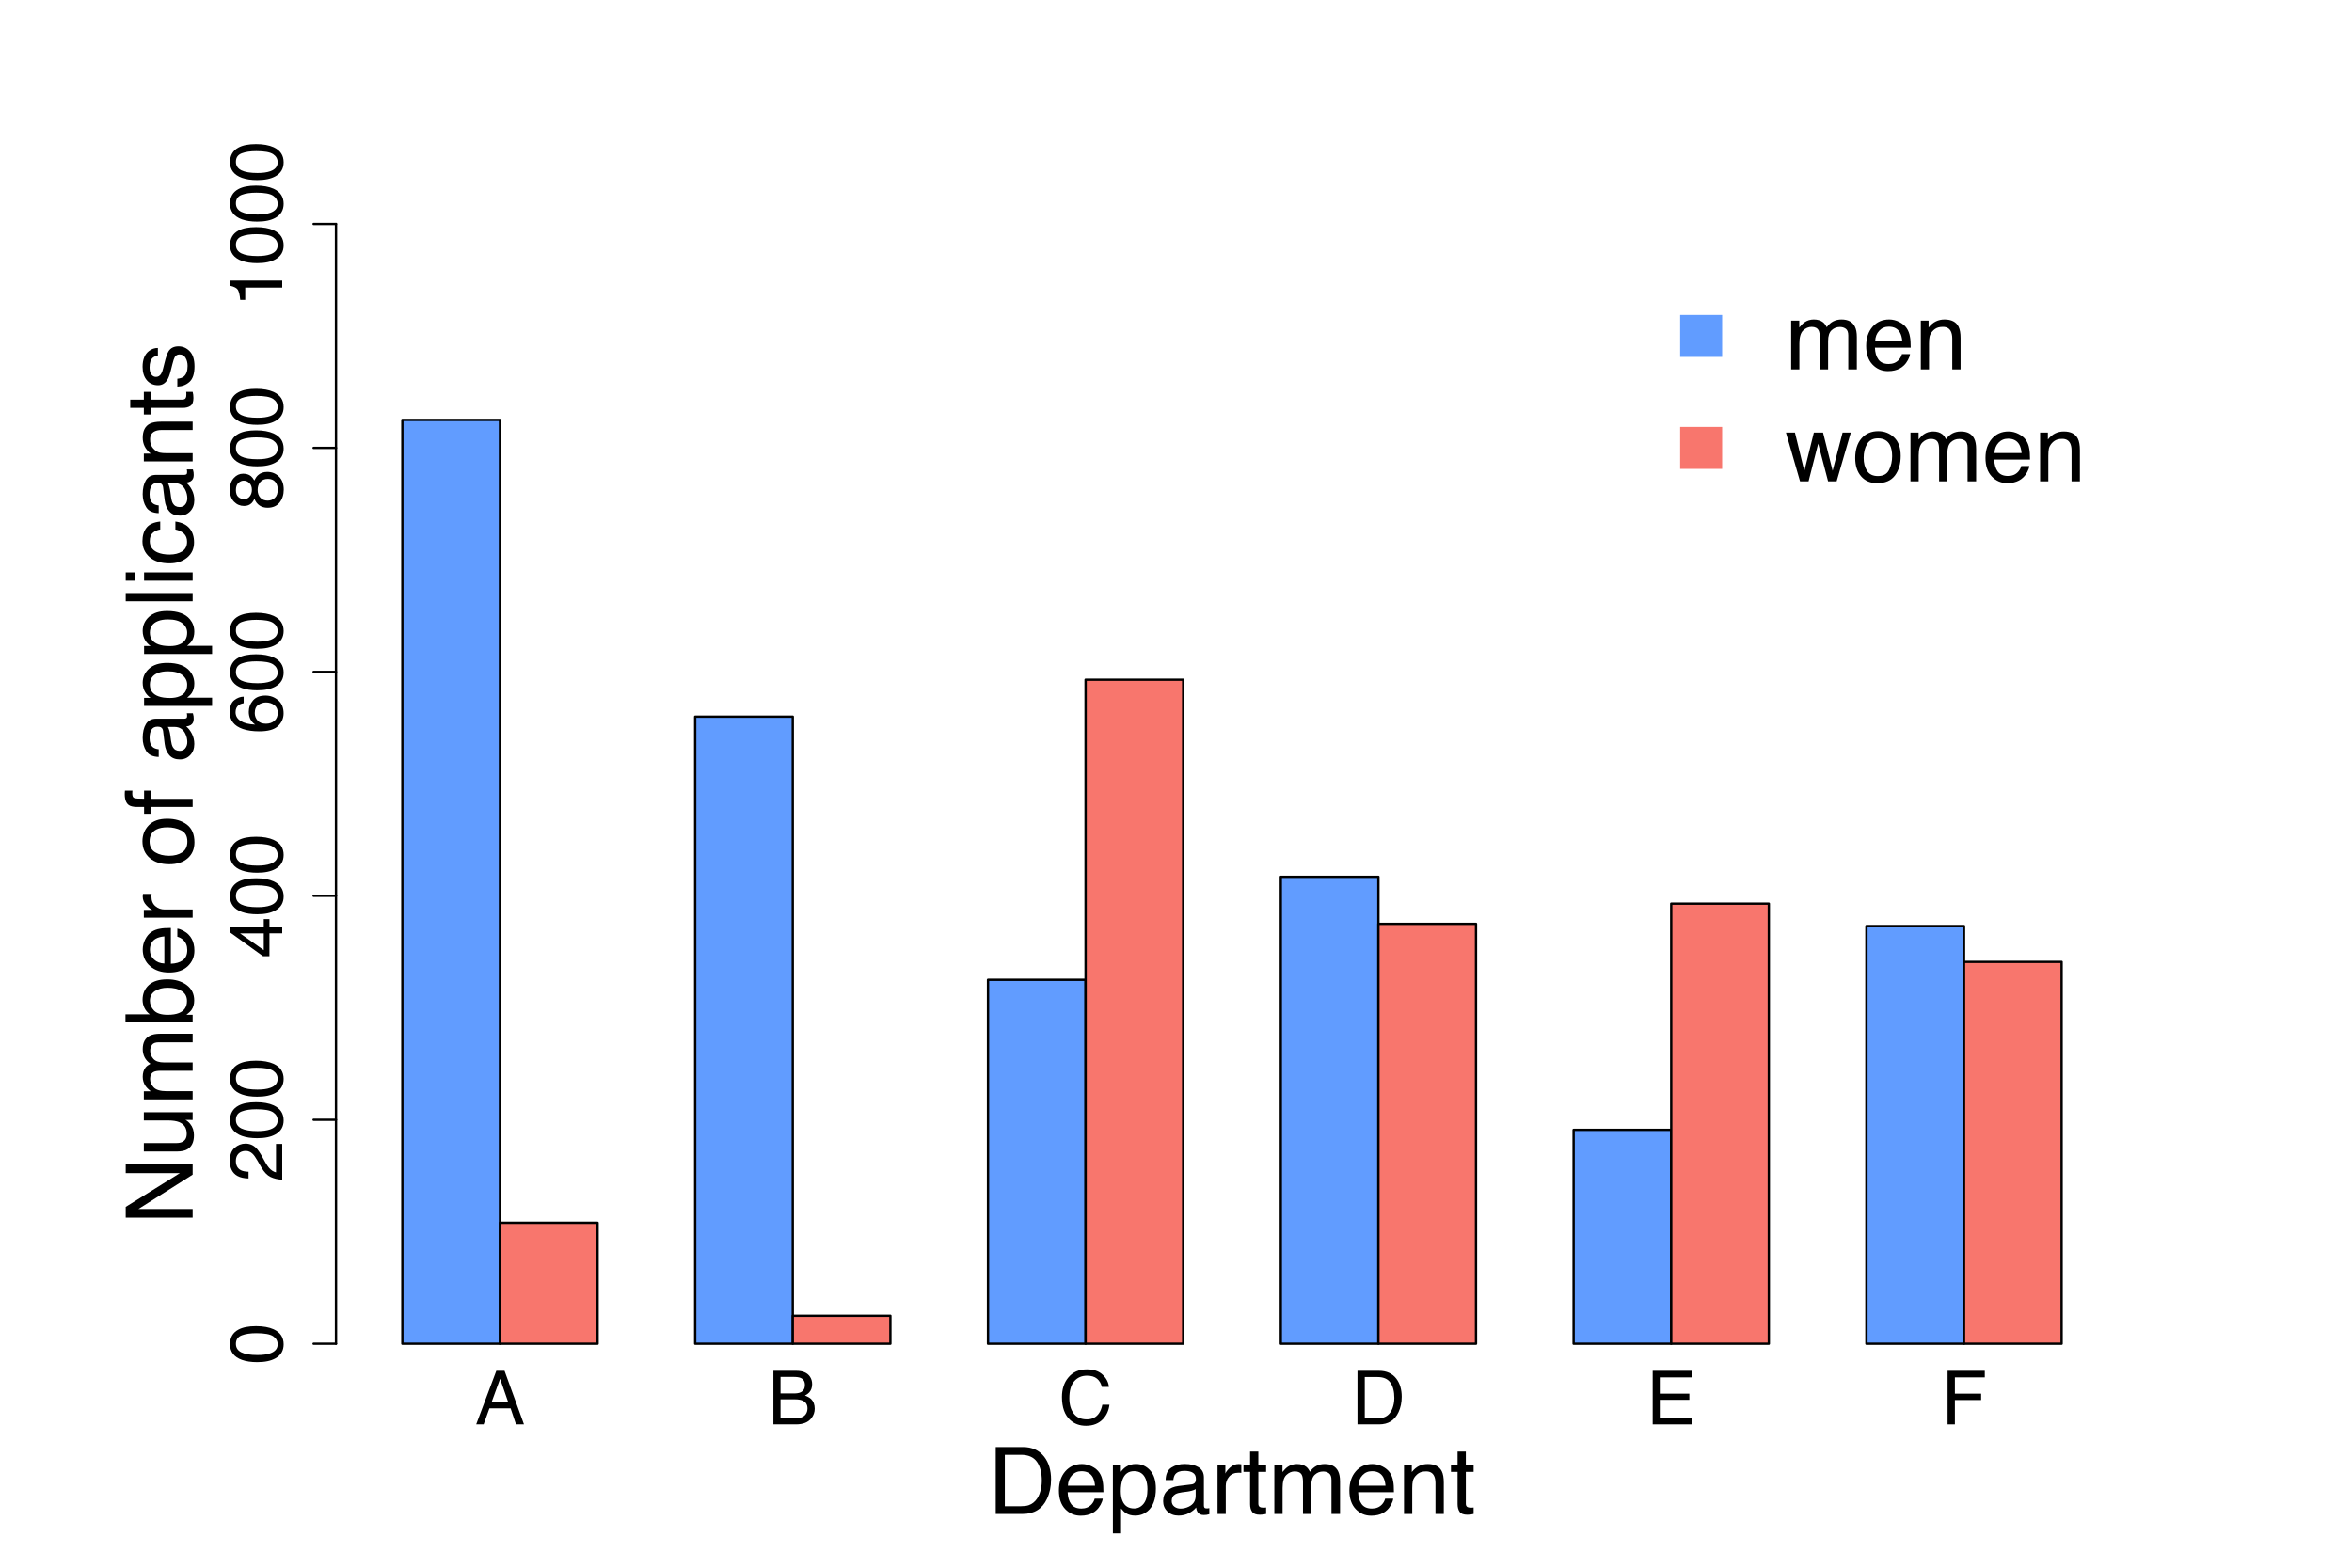 <?xml version="1.0" encoding="UTF-8"?>
<svg xmlns="http://www.w3.org/2000/svg" xmlns:xlink="http://www.w3.org/1999/xlink" width="756pt" height="504pt" viewBox="0 0 756 504" version="1.1">
<defs>
<g>
<symbol overflow="visible" id="glyph0-0">
<path style="stroke:none;" d="M 0.781 0 L 0.781 -17.219 L 14.438 -17.219 L 14.438 0 Z M 12.281 -2.156 L 12.281 -15.062 L 2.938 -15.062 L 2.938 -2.156 Z M 12.281 -2.156 "/>
</symbol>
<symbol overflow="visible" id="glyph0-1">
<path style="stroke:none;" d="M 10.672 -7.062 L 8.047 -14.656 L 5.281 -7.062 Z M 6.828 -17.219 L 9.469 -17.219 L 15.719 0 L 13.156 0 L 11.422 -5.156 L 4.609 -5.156 L 2.75 0 L 0.359 0 Z M 8.047 -17.219 Z M 8.047 -17.219 "/>
</symbol>
<symbol overflow="visible" id="glyph0-2">
<path style="stroke:none;" d="M 8.297 -9.938 C 9.285 -9.938 10.051 -10.07 10.594 -10.344 C 11.457 -10.781 11.891 -11.555 11.891 -12.672 C 11.891 -13.797 11.43 -14.551 10.516 -14.938 C 9.992 -15.156 9.227 -15.266 8.219 -15.266 L 4.062 -15.266 L 4.062 -9.938 Z M 9.078 -2 C 10.516 -2 11.535 -2.41 12.141 -3.234 C 12.523 -3.754 12.719 -4.391 12.719 -5.141 C 12.719 -6.391 12.16 -7.238 11.047 -7.688 C 10.453 -7.926 9.664 -8.047 8.688 -8.047 L 4.062 -8.047 L 4.062 -2 Z M 1.766 -17.219 L 9.172 -17.219 C 11.18 -17.219 12.613 -16.613 13.469 -15.406 C 13.969 -14.695 14.219 -13.879 14.219 -12.953 C 14.219 -11.867 13.91 -10.977 13.297 -10.281 C 12.973 -9.914 12.508 -9.578 11.906 -9.266 C 12.789 -8.93 13.453 -8.555 13.891 -8.141 C 14.66 -7.391 15.047 -6.352 15.047 -5.031 C 15.047 -3.914 14.695 -2.91 14 -2.016 C 12.969 -0.672 11.316 0 9.047 0 L 1.766 0 Z M 1.766 -17.219 "/>
</symbol>
<symbol overflow="visible" id="glyph0-3">
<path style="stroke:none;" d="M 9.078 -17.688 C 11.266 -17.688 12.957 -17.109 14.156 -15.953 C 15.363 -14.805 16.031 -13.504 16.156 -12.047 L 13.891 -12.047 C 13.629 -13.16 13.113 -14.039 12.344 -14.688 C 11.57 -15.332 10.492 -15.656 9.109 -15.656 C 7.41 -15.656 6.039 -15.055 5 -13.859 C 3.957 -12.672 3.438 -10.848 3.438 -8.391 C 3.438 -6.379 3.906 -4.742 4.844 -3.484 C 5.789 -2.234 7.195 -1.609 9.062 -1.609 C 10.781 -1.609 12.086 -2.27 12.984 -3.594 C 13.461 -4.281 13.816 -5.191 14.047 -6.328 L 16.328 -6.328 C 16.117 -4.516 15.445 -2.992 14.312 -1.766 C 12.945 -0.285 11.102 0.453 8.781 0.453 C 6.781 0.453 5.098 -0.156 3.734 -1.375 C 1.953 -2.977 1.062 -5.453 1.062 -8.797 C 1.062 -11.328 1.734 -13.406 3.078 -15.031 C 4.523 -16.801 6.523 -17.688 9.078 -17.688 Z M 8.609 -17.688 Z M 8.609 -17.688 "/>
</symbol>
<symbol overflow="visible" id="glyph0-4">
<path style="stroke:none;" d="M 8.438 -2 C 9.227 -2 9.879 -2.078 10.391 -2.234 C 11.297 -2.547 12.035 -3.133 12.609 -4 C 13.066 -4.695 13.398 -5.586 13.609 -6.672 C 13.723 -7.316 13.781 -7.914 13.781 -8.469 C 13.781 -10.602 13.352 -12.258 12.5 -13.438 C 11.656 -14.625 10.297 -15.219 8.422 -15.219 L 4.281 -15.219 L 4.281 -2 Z M 1.938 -17.219 L 8.906 -17.219 C 11.27 -17.219 13.109 -16.379 14.422 -14.703 C 15.578 -13.18 16.156 -11.238 16.156 -8.875 C 16.156 -7.039 15.812 -5.391 15.125 -3.922 C 13.914 -1.305 11.836 0 8.891 0 L 1.938 0 Z M 1.938 -17.219 "/>
</symbol>
<symbol overflow="visible" id="glyph0-5">
<path style="stroke:none;" d="M 2.047 -17.219 L 14.609 -17.219 L 14.609 -15.109 L 4.328 -15.109 L 4.328 -9.875 L 13.828 -9.875 L 13.828 -7.891 L 4.328 -7.891 L 4.328 -2.047 L 14.781 -2.047 L 14.781 0 L 2.047 0 Z M 8.422 -17.219 Z M 8.422 -17.219 "/>
</symbol>
<symbol overflow="visible" id="glyph0-6">
<path style="stroke:none;" d="M 2.047 -17.219 L 14 -17.219 L 14 -15.109 L 4.391 -15.109 L 4.391 -9.875 L 12.828 -9.875 L 12.828 -7.828 L 4.391 -7.828 L 4.391 0 L 2.047 0 Z M 2.047 -17.219 "/>
</symbol>
<symbol overflow="visible" id="glyph1-0">
<path style="stroke:none;" d="M 0.969 0 L 0.969 -21.516 L 18.047 -21.516 L 18.047 0 Z M 15.359 -2.703 L 15.359 -18.828 L 3.656 -18.828 L 3.656 -2.703 Z M 15.359 -2.703 "/>
</symbol>
<symbol overflow="visible" id="glyph1-1">
<path style="stroke:none;" d="M 10.547 -2.484 C 11.535 -2.484 12.348 -2.586 12.984 -2.797 C 14.109 -3.18 15.035 -3.914 15.766 -5 C 16.336 -5.863 16.75 -6.973 17 -8.328 C 17.156 -9.141 17.234 -9.895 17.234 -10.594 C 17.234 -13.258 16.703 -15.328 15.641 -16.797 C 14.578 -18.273 12.867 -19.016 10.516 -19.016 L 5.344 -19.016 L 5.344 -2.484 Z M 2.422 -21.516 L 11.141 -21.516 C 14.098 -21.516 16.391 -20.469 18.016 -18.375 C 19.473 -16.477 20.203 -14.051 20.203 -11.094 C 20.203 -8.801 19.77 -6.734 18.906 -4.891 C 17.395 -1.629 14.797 0 11.109 0 L 2.422 0 Z M 2.422 -21.516 "/>
</symbol>
<symbol overflow="visible" id="glyph1-2">
<path style="stroke:none;" d="M 8.469 -16.047 C 9.582 -16.047 10.66 -15.781 11.703 -15.25 C 12.742 -14.727 13.539 -14.055 14.094 -13.234 C 14.625 -12.441 14.973 -11.516 15.141 -10.453 C 15.297 -9.734 15.375 -8.582 15.375 -7 L 3.875 -7 C 3.926 -5.406 4.301 -4.129 5 -3.172 C 5.707 -2.211 6.801 -1.734 8.281 -1.734 C 9.656 -1.734 10.754 -2.188 11.578 -3.094 C 12.047 -3.613 12.375 -4.223 12.562 -4.922 L 15.156 -4.922 C 15.094 -4.348 14.867 -3.707 14.484 -3 C 14.098 -2.289 13.664 -1.711 13.188 -1.266 C 12.383 -0.484 11.391 0.047 10.203 0.328 C 9.578 0.484 8.863 0.562 8.062 0.562 C 6.102 0.562 4.445 -0.145 3.094 -1.562 C 1.738 -2.988 1.062 -4.984 1.062 -7.547 C 1.062 -10.066 1.742 -12.113 3.109 -13.688 C 4.473 -15.258 6.258 -16.047 8.469 -16.047 Z M 12.672 -9.094 C 12.566 -10.238 12.316 -11.156 11.922 -11.844 C 11.203 -13.102 10 -13.734 8.312 -13.734 C 7.094 -13.734 6.07 -13.297 5.25 -12.422 C 4.438 -11.555 4.004 -10.445 3.953 -9.094 Z M 8.219 -16.062 Z M 8.219 -16.062 "/>
</symbol>
<symbol overflow="visible" id="glyph1-3">
<path style="stroke:none;" d="M 8.562 -1.766 C 9.789 -1.766 10.812 -2.281 11.625 -3.312 C 12.438 -4.344 12.844 -5.883 12.844 -7.938 C 12.844 -9.188 12.664 -10.258 12.312 -11.156 C 11.625 -12.883 10.375 -13.75 8.562 -13.75 C 6.727 -13.75 5.477 -12.836 4.812 -11.016 C 4.445 -10.035 4.266 -8.797 4.266 -7.297 C 4.266 -6.086 4.445 -5.055 4.812 -4.203 C 5.488 -2.578 6.738 -1.766 8.562 -1.766 Z M 1.734 -15.609 L 4.297 -15.609 L 4.297 -13.531 C 4.816 -14.25 5.391 -14.801 6.016 -15.188 C 6.91 -15.77 7.957 -16.062 9.156 -16.062 C 10.938 -16.062 12.445 -15.379 13.688 -14.016 C 14.926 -12.66 15.547 -10.719 15.547 -8.188 C 15.547 -4.77 14.648 -2.328 12.859 -0.859 C 11.723 0.066 10.406 0.531 8.906 0.531 C 7.727 0.531 6.738 0.27 5.938 -0.25 C 5.469 -0.539 4.941 -1.047 4.359 -1.766 L 4.359 6.25 L 1.734 6.25 Z M 1.734 -15.609 "/>
</symbol>
<symbol overflow="visible" id="glyph1-4">
<path style="stroke:none;" d="M 3.953 -4.172 C 3.953 -3.41 4.227 -2.812 4.781 -2.375 C 5.344 -1.938 6.004 -1.719 6.766 -1.719 C 7.691 -1.719 8.594 -1.93 9.469 -2.359 C 10.926 -3.066 11.656 -4.234 11.656 -5.859 L 11.656 -7.984 C 11.332 -7.773 10.914 -7.602 10.406 -7.469 C 9.906 -7.332 9.41 -7.234 8.922 -7.172 L 7.328 -6.969 C 6.367 -6.844 5.648 -6.645 5.172 -6.375 C 4.359 -5.914 3.953 -5.18 3.953 -4.172 Z M 10.344 -9.5 C 10.945 -9.582 11.352 -9.836 11.562 -10.266 C 11.676 -10.504 11.734 -10.844 11.734 -11.281 C 11.734 -12.176 11.41 -12.828 10.766 -13.234 C 10.129 -13.641 9.219 -13.844 8.031 -13.844 C 6.656 -13.844 5.676 -13.473 5.094 -12.734 C 4.77 -12.316 4.562 -11.707 4.469 -10.906 L 2 -10.906 C 2.051 -12.832 2.68 -14.172 3.891 -14.922 C 5.098 -15.68 6.5 -16.062 8.094 -16.062 C 9.938 -16.062 11.43 -15.711 12.578 -15.016 C 13.723 -14.305 14.297 -13.211 14.297 -11.734 L 14.297 -2.703 C 14.297 -2.422 14.352 -2.195 14.469 -2.031 C 14.582 -1.863 14.816 -1.781 15.172 -1.781 C 15.297 -1.781 15.43 -1.785 15.578 -1.797 C 15.723 -1.816 15.879 -1.844 16.047 -1.875 L 16.047 0.078 C 15.629 0.191 15.312 0.266 15.094 0.297 C 14.883 0.328 14.594 0.344 14.219 0.344 C 13.312 0.344 12.656 0.02 12.25 -0.625 C 12.031 -0.969 11.879 -1.453 11.797 -2.078 C 11.254 -1.379 10.477 -0.77 9.469 -0.25 C 8.469 0.27 7.363 0.531 6.156 0.531 C 4.695 0.531 3.504 0.086 2.578 -0.797 C 1.66 -1.68 1.203 -2.785 1.203 -4.109 C 1.203 -5.566 1.656 -6.695 2.562 -7.5 C 3.469 -8.301 4.66 -8.797 6.141 -8.984 Z M 8.156 -16.062 Z M 8.156 -16.062 "/>
</symbol>
<symbol overflow="visible" id="glyph1-5">
<path style="stroke:none;" d="M 2 -15.688 L 4.516 -15.688 L 4.516 -12.984 C 4.711 -13.504 5.211 -14.145 6.016 -14.906 C 6.816 -15.664 7.742 -16.047 8.797 -16.047 C 8.836 -16.047 8.914 -16.039 9.031 -16.031 C 9.156 -16.02 9.359 -16 9.641 -15.969 L 9.641 -13.188 C 9.484 -13.219 9.336 -13.234 9.203 -13.234 C 9.078 -13.242 8.938 -13.25 8.781 -13.25 C 7.445 -13.25 6.422 -12.82 5.703 -11.969 C 4.992 -11.113 4.641 -10.133 4.641 -9.031 L 4.641 0 L 2 0 Z M 2 -15.688 "/>
</symbol>
<symbol overflow="visible" id="glyph1-6">
<path style="stroke:none;" d="M 2.469 -20.062 L 5.125 -20.062 L 5.125 -15.688 L 7.625 -15.688 L 7.625 -13.531 L 5.125 -13.531 L 5.125 -3.297 C 5.125 -2.742 5.312 -2.379 5.688 -2.203 C 5.883 -2.086 6.223 -2.031 6.703 -2.031 C 6.836 -2.031 6.977 -2.031 7.125 -2.031 C 7.27 -2.039 7.438 -2.055 7.625 -2.078 L 7.625 0 C 7.32 0.082 7.008 0.145 6.688 0.188 C 6.363 0.227 6.008 0.25 5.625 0.25 C 4.395 0.25 3.562 -0.062 3.125 -0.688 C 2.688 -1.32 2.469 -2.145 2.469 -3.156 L 2.469 -13.531 L 0.344 -13.531 L 0.344 -15.688 L 2.469 -15.688 Z M 2.469 -20.062 "/>
</symbol>
<symbol overflow="visible" id="glyph1-7">
<path style="stroke:none;" d="M 1.938 -15.688 L 4.547 -15.688 L 4.547 -13.469 C 5.172 -14.238 5.734 -14.797 6.234 -15.141 C 7.109 -15.742 8.098 -16.047 9.203 -16.047 C 10.453 -16.047 11.457 -15.738 12.219 -15.125 C 12.645 -14.77 13.035 -14.25 13.391 -13.562 C 13.973 -14.406 14.66 -15.031 15.453 -15.438 C 16.242 -15.844 17.133 -16.047 18.125 -16.047 C 20.227 -16.047 21.66 -15.281 22.422 -13.75 C 22.836 -12.938 23.047 -11.832 23.047 -10.438 L 23.047 0 L 20.297 0 L 20.297 -10.906 C 20.297 -11.945 20.035 -12.66 19.516 -13.047 C 18.992 -13.441 18.359 -13.641 17.609 -13.641 C 16.578 -13.641 15.688 -13.289 14.938 -12.594 C 14.188 -11.906 13.812 -10.75 13.812 -9.125 L 13.812 0 L 11.141 0 L 11.141 -10.234 C 11.141 -11.305 11.008 -12.082 10.75 -12.562 C 10.352 -13.301 9.609 -13.672 8.516 -13.672 C 7.516 -13.672 6.609 -13.285 5.797 -12.516 C 4.984 -11.742 4.578 -10.348 4.578 -8.328 L 4.578 0 L 1.938 0 Z M 1.938 -15.688 "/>
</symbol>
<symbol overflow="visible" id="glyph1-8">
<path style="stroke:none;" d="M 1.938 -15.688 L 4.438 -15.688 L 4.438 -13.469 C 5.176 -14.383 5.961 -15.039 6.797 -15.438 C 7.629 -15.844 8.551 -16.047 9.562 -16.047 C 11.789 -16.047 13.297 -15.27 14.078 -13.719 C 14.504 -12.863 14.719 -11.645 14.719 -10.062 L 14.719 0 L 12.047 0 L 12.047 -9.891 C 12.047 -10.848 11.898 -11.617 11.609 -12.203 C 11.141 -13.18 10.289 -13.672 9.062 -13.672 C 8.438 -13.672 7.926 -13.609 7.531 -13.484 C 6.812 -13.266 6.176 -12.832 5.625 -12.188 C 5.188 -11.664 4.898 -11.129 4.766 -10.578 C 4.641 -10.023 4.578 -9.238 4.578 -8.219 L 4.578 0 L 1.938 0 Z M 8.125 -16.062 Z M 8.125 -16.062 "/>
</symbol>
<symbol overflow="visible" id="glyph1-9">
<path style="stroke:none;" d="M 3.156 -15.688 L 6.172 -3.328 L 9.234 -15.688 L 12.188 -15.688 L 15.266 -3.406 L 18.469 -15.688 L 21.109 -15.688 L 16.547 0 L 13.812 0 L 10.625 -12.141 L 7.531 0 L 4.797 0 L 0.266 -15.688 Z M 3.156 -15.688 "/>
</symbol>
<symbol overflow="visible" id="glyph1-10">
<path style="stroke:none;" d="M 8.156 -1.703 C 9.906 -1.703 11.102 -2.363 11.75 -3.688 C 12.406 -5.008 12.734 -6.477 12.734 -8.094 C 12.734 -9.562 12.5 -10.754 12.031 -11.672 C 11.281 -13.117 10 -13.844 8.188 -13.844 C 6.57 -13.844 5.398 -13.227 4.672 -12 C 3.941 -10.77 3.578 -9.285 3.578 -7.547 C 3.578 -5.879 3.941 -4.488 4.672 -3.375 C 5.398 -2.258 6.562 -1.703 8.156 -1.703 Z M 8.266 -16.141 C 10.285 -16.141 11.992 -15.461 13.391 -14.109 C 14.785 -12.766 15.484 -10.785 15.484 -8.172 C 15.484 -5.641 14.867 -3.547 13.641 -1.891 C 12.41 -0.242 10.5 0.578 7.906 0.578 C 5.75 0.578 4.035 -0.148 2.766 -1.609 C 1.492 -3.078 0.859 -5.039 0.859 -7.5 C 0.859 -10.133 1.523 -12.234 2.859 -13.797 C 4.203 -15.359 6.004 -16.141 8.266 -16.141 Z M 8.172 -16.062 Z M 8.172 -16.062 "/>
</symbol>
<symbol overflow="visible" id="glyph2-0">
<path style="stroke:none;" d="M 0 -0.969 L -21.516 -0.969 L -21.516 -18.047 L 0 -18.047 Z M -2.703 -15.359 L -18.828 -15.359 L -18.828 -3.656 L -2.703 -3.656 Z M -2.703 -15.359 "/>
</symbol>
<symbol overflow="visible" id="glyph2-1">
<path style="stroke:none;" d="M -21.516 -2.281 L -21.516 -5.734 L -4.094 -16.594 L -21.516 -16.594 L -21.516 -19.359 L 0 -19.359 L 0 -16.094 L -17.422 -5.062 L 0 -5.062 L 0 -2.281 Z M -21.516 -10.641 Z M -21.516 -10.641 "/>
</symbol>
<symbol overflow="visible" id="glyph2-2">
<path style="stroke:none;" d="M -15.688 -4.578 L -5.281 -4.578 C -4.477 -4.578 -3.82 -4.703 -3.312 -4.953 C -2.375 -5.422 -1.906 -6.297 -1.906 -7.578 C -1.906 -9.41 -2.723 -10.66 -4.359 -11.328 C -5.242 -11.68 -6.453 -11.859 -7.984 -11.859 L -15.688 -11.859 L -15.688 -14.5 L 0 -14.5 L 0 -12.016 L -2.312 -12.047 C -1.719 -11.703 -1.219 -11.273 -0.812 -10.766 C 0.008 -9.766 0.422 -8.547 0.422 -7.109 C 0.422 -4.867 -0.32 -3.344 -1.812 -2.531 C -2.613 -2.094 -3.688 -1.875 -5.031 -1.875 L -15.688 -1.875 Z M -16.062 -8.188 Z M -16.062 -8.188 "/>
</symbol>
<symbol overflow="visible" id="glyph2-3">
<path style="stroke:none;" d="M -15.688 -1.938 L -15.688 -4.547 L -13.469 -4.547 C -14.238 -5.172 -14.797 -5.734 -15.141 -6.234 C -15.742 -7.109 -16.047 -8.098 -16.047 -9.203 C -16.047 -10.453 -15.738 -11.457 -15.125 -12.219 C -14.77 -12.645 -14.25 -13.035 -13.562 -13.391 C -14.406 -13.973 -15.031 -14.66 -15.438 -15.453 C -15.844 -16.242 -16.047 -17.133 -16.047 -18.125 C -16.047 -20.227 -15.281 -21.66 -13.75 -22.422 C -12.938 -22.836 -11.832 -23.047 -10.438 -23.047 L 0 -23.047 L 0 -20.297 L -10.906 -20.297 C -11.945 -20.297 -12.66 -20.035 -13.047 -19.516 C -13.441 -18.992 -13.641 -18.359 -13.641 -17.609 C -13.641 -16.578 -13.289 -15.688 -12.594 -14.938 C -11.906 -14.188 -10.75 -13.812 -9.125 -13.812 L 0 -13.812 L 0 -11.141 L -10.234 -11.141 C -11.305 -11.141 -12.082 -11.008 -12.562 -10.75 C -13.301 -10.352 -13.672 -9.609 -13.672 -8.516 C -13.672 -7.516 -13.285 -6.609 -12.516 -5.797 C -11.742 -4.984 -10.348 -4.578 -8.328 -4.578 L 0 -4.578 L 0 -1.938 Z M -15.688 -1.938 "/>
</symbol>
<symbol overflow="visible" id="glyph2-4">
<path style="stroke:none;" d="M -21.594 -1.734 L -21.594 -4.297 L -13.781 -4.297 C -14.531 -4.867 -15.102 -5.555 -15.5 -6.359 C -15.895 -7.16 -16.094 -8.031 -16.094 -8.969 C -16.094 -10.914 -15.422 -12.5 -14.078 -13.719 C -12.742 -14.938 -10.766 -15.547 -8.141 -15.547 C -5.66 -15.547 -3.598 -14.941 -1.953 -13.734 C -0.316 -12.535 0.5 -10.875 0.5 -8.75 C 0.5 -7.551 0.211 -6.547 -0.359 -5.734 C -0.703 -5.242 -1.25 -4.719 -2 -4.156 L 0 -4.156 L 0 -1.734 Z M -1.828 -8.578 C -1.828 -10.004 -2.395 -11.07 -3.531 -11.781 C -4.664 -12.488 -6.16 -12.844 -8.016 -12.844 C -9.66 -12.844 -11.023 -12.488 -12.109 -11.781 C -13.191 -11.07 -13.734 -10.031 -13.734 -8.656 C -13.734 -7.457 -13.289 -6.406 -12.406 -5.5 C -11.52 -4.594 -10.055 -4.141 -8.016 -4.141 C -6.535 -4.141 -5.336 -4.328 -4.422 -4.703 C -2.691 -5.398 -1.828 -6.691 -1.828 -8.578 Z M -1.828 -8.578 "/>
</symbol>
<symbol overflow="visible" id="glyph2-5">
<path style="stroke:none;" d="M -16.047 -8.469 C -16.047 -9.582 -15.781 -10.66 -15.25 -11.703 C -14.727 -12.742 -14.055 -13.539 -13.234 -14.094 C -12.441 -14.625 -11.516 -14.973 -10.453 -15.141 C -9.734 -15.297 -8.582 -15.375 -7 -15.375 L -7 -3.875 C -5.406 -3.926 -4.129 -4.301 -3.172 -5 C -2.211 -5.707 -1.734 -6.801 -1.734 -8.281 C -1.734 -9.656 -2.188 -10.754 -3.094 -11.578 C -3.613 -12.047 -4.223 -12.375 -4.922 -12.562 L -4.922 -15.156 C -4.348 -15.094 -3.707 -14.867 -3 -14.484 C -2.289 -14.098 -1.711 -13.664 -1.266 -13.188 C -0.484 -12.383 0.047 -11.391 0.328 -10.203 C 0.484 -9.578 0.562 -8.863 0.562 -8.062 C 0.562 -6.102 -0.145 -4.445 -1.562 -3.094 C -2.988 -1.738 -4.984 -1.062 -7.547 -1.062 C -10.066 -1.062 -12.113 -1.742 -13.688 -3.109 C -15.258 -4.473 -16.047 -6.258 -16.047 -8.469 Z M -9.094 -12.672 C -10.238 -12.566 -11.156 -12.316 -11.844 -11.922 C -13.102 -11.203 -13.734 -10 -13.734 -8.312 C -13.734 -7.094 -13.297 -6.07 -12.422 -5.25 C -11.555 -4.438 -10.445 -4.004 -9.094 -3.953 Z M -16.062 -8.219 Z M -16.062 -8.219 "/>
</symbol>
<symbol overflow="visible" id="glyph2-6">
<path style="stroke:none;" d="M -15.688 -2 L -15.688 -4.516 L -12.984 -4.516 C -13.504 -4.711 -14.145 -5.211 -14.906 -6.016 C -15.664 -6.816 -16.047 -7.742 -16.047 -8.797 C -16.047 -8.836 -16.039 -8.914 -16.031 -9.031 C -16.02 -9.156 -16 -9.359 -15.969 -9.641 L -13.188 -9.641 C -13.219 -9.484 -13.234 -9.336 -13.234 -9.203 C -13.242 -9.078 -13.25 -8.938 -13.25 -8.781 C -13.25 -7.445 -12.82 -6.422 -11.969 -5.703 C -11.113 -4.992 -10.133 -4.641 -9.031 -4.641 L 0 -4.641 L 0 -2 Z M -15.688 -2 "/>
</symbol>
<symbol overflow="visible" id="glyph2-7">
<path style="stroke:none;" d=""/>
</symbol>
<symbol overflow="visible" id="glyph2-8">
<path style="stroke:none;" d="M -1.703 -8.156 C -1.703 -9.906 -2.363 -11.102 -3.688 -11.75 C -5.008 -12.406 -6.477 -12.734 -8.094 -12.734 C -9.562 -12.734 -10.754 -12.5 -11.672 -12.031 C -13.117 -11.281 -13.844 -10 -13.844 -8.188 C -13.844 -6.57 -13.227 -5.398 -12 -4.672 C -10.77 -3.941 -9.285 -3.578 -7.547 -3.578 C -5.879 -3.578 -4.488 -3.941 -3.375 -4.672 C -2.258 -5.398 -1.703 -6.562 -1.703 -8.156 Z M -16.141 -8.266 C -16.141 -10.285 -15.461 -11.992 -14.109 -13.391 C -12.766 -14.785 -10.785 -15.484 -8.172 -15.484 C -5.641 -15.484 -3.547 -14.867 -1.891 -13.641 C -0.242 -12.41 0.578 -10.5 0.578 -7.906 C 0.578 -5.75 -0.148 -4.035 -1.609 -2.766 C -3.078 -1.492 -5.039 -0.859 -7.5 -0.859 C -10.133 -0.859 -12.234 -1.523 -13.797 -2.859 C -15.359 -4.203 -16.141 -6.004 -16.141 -8.266 Z M -16.062 -8.172 Z M -16.062 -8.172 "/>
</symbol>
<symbol overflow="visible" id="glyph2-9">
<path style="stroke:none;" d="M -18.078 -2.594 C -19.172 -2.633 -19.973 -2.828 -20.484 -3.172 C -21.379 -3.785 -21.828 -4.969 -21.828 -6.719 C -21.828 -6.883 -21.82 -7.055 -21.812 -7.234 C -21.801 -7.41 -21.785 -7.613 -21.766 -7.844 L -19.359 -7.844 C -19.379 -7.562 -19.391 -7.359 -19.391 -7.234 C -19.398 -7.117 -19.406 -7.008 -19.406 -6.906 C -19.406 -6.102 -19.195 -5.625 -18.781 -5.469 C -18.375 -5.312 -17.316 -5.234 -15.609 -5.234 L -15.609 -7.844 L -13.531 -7.844 L -13.531 -5.203 L 0 -5.203 L 0 -2.594 L -13.531 -2.594 L -13.531 -0.406 L -15.609 -0.406 L -15.609 -2.594 Z M -18.078 -2.594 "/>
</symbol>
<symbol overflow="visible" id="glyph2-10">
<path style="stroke:none;" d="M -4.172 -3.953 C -3.41 -3.953 -2.812 -4.227 -2.375 -4.781 C -1.938 -5.344 -1.719 -6.004 -1.719 -6.766 C -1.719 -7.691 -1.93 -8.594 -2.359 -9.469 C -3.066 -10.926 -4.234 -11.656 -5.859 -11.656 L -7.984 -11.656 C -7.773 -11.332 -7.602 -10.914 -7.469 -10.406 C -7.332 -9.906 -7.234 -9.41 -7.172 -8.922 L -6.969 -7.328 C -6.844 -6.367 -6.645 -5.648 -6.375 -5.172 C -5.914 -4.359 -5.18 -3.953 -4.172 -3.953 Z M -9.5 -10.344 C -9.582 -10.945 -9.836 -11.352 -10.266 -11.562 C -10.504 -11.676 -10.844 -11.734 -11.281 -11.734 C -12.176 -11.734 -12.828 -11.41 -13.234 -10.766 C -13.641 -10.129 -13.844 -9.219 -13.844 -8.031 C -13.844 -6.656 -13.473 -5.676 -12.734 -5.094 C -12.316 -4.77 -11.707 -4.562 -10.906 -4.469 L -10.906 -2 C -12.832 -2.051 -14.172 -2.68 -14.922 -3.891 C -15.68 -5.098 -16.062 -6.5 -16.062 -8.094 C -16.062 -9.938 -15.711 -11.43 -15.016 -12.578 C -14.305 -13.723 -13.211 -14.297 -11.734 -14.297 L -2.703 -14.297 C -2.422 -14.297 -2.195 -14.352 -2.031 -14.469 C -1.863 -14.582 -1.781 -14.816 -1.781 -15.172 C -1.781 -15.297 -1.785 -15.43 -1.797 -15.578 C -1.816 -15.723 -1.844 -15.879 -1.875 -16.047 L 0.078 -16.047 C 0.191 -15.629 0.266 -15.312 0.297 -15.094 C 0.328 -14.883 0.344 -14.594 0.344 -14.219 C 0.344 -13.312 0.02 -12.656 -0.625 -12.25 C -0.969 -12.031 -1.453 -11.879 -2.078 -11.797 C -1.379 -11.254 -0.77 -10.477 -0.25 -9.469 C 0.27 -8.469 0.531 -7.363 0.531 -6.156 C 0.531 -4.695 0.086 -3.504 -0.797 -2.578 C -1.68 -1.66 -2.785 -1.203 -4.109 -1.203 C -5.566 -1.203 -6.695 -1.656 -7.5 -2.562 C -8.301 -3.469 -8.797 -4.66 -8.984 -6.141 Z M -16.062 -8.156 Z M -16.062 -8.156 "/>
</symbol>
<symbol overflow="visible" id="glyph2-11">
<path style="stroke:none;" d="M -1.766 -8.562 C -1.766 -9.789 -2.281 -10.812 -3.312 -11.625 C -4.344 -12.438 -5.883 -12.844 -7.938 -12.844 C -9.188 -12.844 -10.258 -12.664 -11.156 -12.312 C -12.883 -11.625 -13.75 -10.375 -13.75 -8.562 C -13.75 -6.727 -12.836 -5.477 -11.016 -4.812 C -10.035 -4.445 -8.797 -4.266 -7.297 -4.266 C -6.086 -4.266 -5.055 -4.445 -4.203 -4.812 C -2.578 -5.488 -1.766 -6.738 -1.766 -8.562 Z M -15.609 -1.734 L -15.609 -4.297 L -13.531 -4.297 C -14.25 -4.816 -14.801 -5.391 -15.188 -6.016 C -15.77 -6.91 -16.062 -7.957 -16.062 -9.156 C -16.062 -10.938 -15.379 -12.445 -14.016 -13.688 C -12.66 -14.926 -10.719 -15.547 -8.188 -15.547 C -4.77 -15.547 -2.328 -14.648 -0.859 -12.859 C 0.066 -11.723 0.531 -10.406 0.531 -8.906 C 0.531 -7.727 0.27 -6.738 -0.25 -5.938 C -0.539 -5.469 -1.047 -4.941 -1.766 -4.359 L 6.25 -4.359 L 6.25 -1.734 Z M -15.609 -1.734 "/>
</symbol>
<symbol overflow="visible" id="glyph2-12">
<path style="stroke:none;" d="M -21.516 -2 L -21.516 -4.641 L 0 -4.641 L 0 -2 Z M -21.516 -2 "/>
</symbol>
<symbol overflow="visible" id="glyph2-13">
<path style="stroke:none;" d="M -15.609 -1.938 L -15.609 -4.609 L 0 -4.609 L 0 -1.938 Z M -21.516 -1.938 L -21.516 -4.609 L -18.531 -4.609 L -18.531 -1.938 Z M -21.516 -1.938 "/>
</symbol>
<symbol overflow="visible" id="glyph2-14">
<path style="stroke:none;" d="M -16.141 -7.984 C -16.141 -9.754 -15.707 -11.191 -14.844 -12.297 C -13.988 -13.398 -12.516 -14.066 -10.422 -14.297 L -10.422 -11.734 C -11.379 -11.578 -12.176 -11.219 -12.812 -10.656 C -13.457 -10.102 -13.781 -9.211 -13.781 -7.984 C -13.781 -6.305 -12.961 -5.102 -11.328 -4.375 C -10.266 -3.906 -8.953 -3.672 -7.391 -3.672 C -5.816 -3.672 -4.488 -4.004 -3.406 -4.672 C -2.332 -5.336 -1.797 -6.383 -1.797 -7.812 C -1.797 -8.906 -2.129 -9.77 -2.797 -10.406 C -3.473 -11.051 -4.391 -11.492 -5.547 -11.734 L -5.547 -14.297 C -3.473 -14.004 -1.953 -13.27 -0.984 -12.094 C -0.023 -10.926 0.453 -9.43 0.453 -7.609 C 0.453 -5.555 -0.297 -3.914 -1.797 -2.688 C -3.297 -1.469 -5.164 -0.859 -7.406 -0.859 C -10.164 -0.859 -12.312 -1.523 -13.844 -2.859 C -15.375 -4.203 -16.141 -5.91 -16.141 -7.984 Z M -16.062 -7.578 Z M -16.062 -7.578 "/>
</symbol>
<symbol overflow="visible" id="glyph2-15">
<path style="stroke:none;" d="M -15.688 -1.938 L -15.688 -4.438 L -13.469 -4.438 C -14.383 -5.176 -15.039 -5.961 -15.438 -6.797 C -15.844 -7.629 -16.047 -8.551 -16.047 -9.562 C -16.047 -11.789 -15.27 -13.297 -13.719 -14.078 C -12.863 -14.504 -11.645 -14.719 -10.062 -14.719 L 0 -14.719 L 0 -12.047 L -9.891 -12.047 C -10.848 -12.047 -11.617 -11.898 -12.203 -11.609 C -13.18 -11.141 -13.672 -10.289 -13.672 -9.062 C -13.672 -8.438 -13.609 -7.926 -13.484 -7.531 C -13.266 -6.812 -12.832 -6.176 -12.188 -5.625 C -11.664 -5.188 -11.129 -4.898 -10.578 -4.766 C -10.023 -4.641 -9.238 -4.578 -8.219 -4.578 L 0 -4.578 L 0 -1.938 Z M -16.062 -8.125 Z M -16.062 -8.125 "/>
</symbol>
<symbol overflow="visible" id="glyph2-16">
<path style="stroke:none;" d="M -20.062 -2.469 L -20.062 -5.125 L -15.688 -5.125 L -15.688 -7.625 L -13.531 -7.625 L -13.531 -5.125 L -3.297 -5.125 C -2.742 -5.125 -2.379 -5.312 -2.203 -5.688 C -2.086 -5.883 -2.031 -6.223 -2.031 -6.703 C -2.031 -6.836 -2.031 -6.977 -2.031 -7.125 C -2.039 -7.27 -2.055 -7.438 -2.078 -7.625 L 0 -7.625 C 0.082 -7.32 0.145 -7.008 0.188 -6.688 C 0.227 -6.363 0.25 -6.008 0.25 -5.625 C 0.25 -4.395 -0.062 -3.562 -0.688 -3.125 C -1.32 -2.688 -2.145 -2.469 -3.156 -2.469 L -13.531 -2.469 L -13.531 -0.344 L -15.688 -0.344 L -15.688 -2.469 Z M -20.062 -2.469 "/>
</symbol>
<symbol overflow="visible" id="glyph2-17">
<path style="stroke:none;" d="M -4.922 -3.5 C -4.047 -3.582 -3.375 -3.801 -2.906 -4.156 C -2.051 -4.82 -1.625 -5.977 -1.625 -7.625 C -1.625 -8.594 -1.836 -9.445 -2.266 -10.188 C -2.691 -10.938 -3.348 -11.312 -4.234 -11.312 C -4.91 -11.312 -5.422 -11.016 -5.766 -10.422 C -5.984 -10.035 -6.234 -9.281 -6.516 -8.156 L -7.047 -6.062 C -7.379 -4.727 -7.75 -3.742 -8.156 -3.109 C -8.875 -1.973 -9.863 -1.406 -11.125 -1.406 C -12.602 -1.406 -13.801 -1.938 -14.719 -3 C -15.633 -4.07 -16.094 -5.516 -16.094 -7.328 C -16.094 -9.691 -15.398 -11.395 -14.016 -12.438 C -13.141 -13.094 -12.191 -13.41 -11.172 -13.391 L -11.172 -10.906 C -11.773 -10.852 -12.316 -10.641 -12.797 -10.266 C -13.492 -9.66 -13.844 -8.613 -13.844 -7.125 C -13.844 -6.125 -13.648 -5.367 -13.266 -4.859 C -12.891 -4.348 -12.391 -4.094 -11.766 -4.094 C -11.078 -4.094 -10.531 -4.426 -10.125 -5.094 C -9.875 -5.488 -9.66 -6.066 -9.484 -6.828 L -9.047 -8.562 C -8.586 -10.457 -8.145 -11.727 -7.719 -12.375 C -7.039 -13.406 -5.984 -13.922 -4.547 -13.922 C -3.148 -13.922 -1.941 -13.391 -0.922 -12.328 C 0.086 -11.266 0.594 -9.648 0.594 -7.484 C 0.594 -5.148 0.066 -3.492 -0.984 -2.516 C -2.047 -1.547 -3.359 -1.031 -4.922 -0.969 Z M -16.062 -7.391 Z M -16.062 -7.391 "/>
</symbol>
<symbol overflow="visible" id="glyph3-0">
<path style="stroke:none;" d="M 0 -0.781 L -17.219 -0.781 L -17.219 -14.438 L 0 -14.438 Z M -2.156 -12.281 L -15.062 -12.281 L -15.062 -2.938 L -2.156 -2.938 Z M -2.156 -12.281 "/>
</symbol>
<symbol overflow="visible" id="glyph3-1">
<path style="stroke:none;" d="M -16.781 -6.5 C -16.781 -8.664 -15.883 -10.234 -14.094 -11.203 C -12.719 -11.953 -10.828 -12.328 -8.422 -12.328 C -6.141 -12.328 -4.25 -11.988 -2.75 -11.312 C -0.613 -10.32 0.453 -8.711 0.453 -6.484 C 0.453 -4.461 -0.422 -2.961 -2.172 -1.984 C -3.629 -1.16 -5.586 -0.75 -8.047 -0.75 C -9.953 -0.75 -11.594 -0.992 -12.969 -1.484 C -15.508 -2.41 -16.781 -4.082 -16.781 -6.5 Z M -1.469 -6.469 C -1.469 -7.562 -1.953 -8.43 -2.922 -9.078 C -3.891 -9.734 -5.691 -10.062 -8.328 -10.062 C -10.234 -10.062 -11.801 -9.828 -13.031 -9.359 C -14.27 -8.891 -14.891 -7.977 -14.891 -6.625 C -14.891 -5.383 -14.301 -4.473 -13.125 -3.891 C -11.957 -3.316 -10.238 -3.031 -7.969 -3.031 C -6.258 -3.031 -4.883 -3.219 -3.844 -3.594 C -2.258 -4.156 -1.469 -5.113 -1.469 -6.469 Z M -1.469 -6.469 "/>
</symbol>
<symbol overflow="visible" id="glyph3-2">
<path style="stroke:none;" d="M 0 -0.75 C -1.445 -0.832 -2.703 -1.129 -3.766 -1.641 C -4.836 -2.16 -5.812 -3.176 -6.688 -4.688 L -8 -6.938 C -8.582 -7.945 -9.082 -8.656 -9.5 -9.062 C -10.145 -9.695 -10.883 -10.016 -11.719 -10.016 C -12.695 -10.016 -13.473 -9.723 -14.047 -9.141 C -14.617 -8.555 -14.906 -7.773 -14.906 -6.797 C -14.906 -5.348 -14.359 -4.348 -13.266 -3.797 C -12.68 -3.504 -11.867 -3.344 -10.828 -3.312 L -10.828 -1.156 C -12.285 -1.188 -13.477 -1.457 -14.406 -1.969 C -16.031 -2.883 -16.844 -4.5 -16.844 -6.812 C -16.844 -8.727 -16.32 -10.129 -15.281 -11.016 C -14.238 -11.91 -13.082 -12.359 -11.812 -12.359 C -10.469 -12.359 -9.32 -11.883 -8.375 -10.938 C -7.812 -10.383 -7.141 -9.406 -6.359 -8 L -5.469 -6.391 C -5.039 -5.617 -4.633 -5.016 -4.25 -4.578 C -3.57 -3.797 -2.82 -3.305 -2 -3.109 L -2 -12.266 L 0 -12.266 Z M 0 -0.75 "/>
</symbol>
<symbol overflow="visible" id="glyph3-3">
<path style="stroke:none;" d="M -5.938 -7.938 L -13.547 -7.938 L -5.938 -2.562 Z M 0 -7.969 L -4.109 -7.969 L -4.109 -0.609 L -6.172 -0.609 L -16.828 -8.297 L -16.828 -10.078 L -5.938 -10.078 L -5.938 -12.547 L -4.109 -12.547 L -4.109 -10.078 L 0 -10.078 Z M 0 -7.969 "/>
</symbol>
<symbol overflow="visible" id="glyph3-4">
<path style="stroke:none;" d="M -16.859 -7.016 C -16.859 -8.891 -16.367 -10.195 -15.391 -10.938 C -14.422 -11.676 -13.422 -12.047 -12.391 -12.047 L -12.391 -9.969 C -13.055 -9.844 -13.578 -9.641 -13.953 -9.359 C -14.648 -8.859 -15 -8.094 -15 -7.062 C -15 -5.875 -14.453 -4.93 -13.359 -4.234 C -12.273 -3.547 -10.719 -3.16 -8.688 -3.078 C -9.395 -3.566 -9.926 -4.176 -10.281 -4.906 C -10.594 -5.582 -10.75 -6.332 -10.75 -7.156 C -10.75 -8.562 -10.297 -9.785 -9.391 -10.828 C -8.492 -11.879 -7.156 -12.406 -5.375 -12.406 C -3.852 -12.406 -2.504 -11.91 -1.328 -10.922 C -0.148 -9.93 0.438 -8.52 0.438 -6.688 C 0.438 -5.113 -0.156 -3.754 -1.344 -2.609 C -2.539 -1.473 -4.551 -0.906 -7.375 -0.906 C -9.457 -0.906 -11.227 -1.16 -12.688 -1.672 C -15.469 -2.641 -16.859 -4.422 -16.859 -7.016 Z M -1.438 -6.875 C -1.438 -7.977 -1.812 -8.805 -2.562 -9.359 C -3.312 -9.91 -4.191 -10.188 -5.203 -10.188 C -6.066 -10.188 -6.883 -9.938 -7.656 -9.438 C -8.438 -8.945 -8.828 -8.055 -8.828 -6.766 C -8.828 -5.859 -8.523 -5.062 -7.922 -4.375 C -7.316 -3.695 -6.41 -3.359 -5.203 -3.359 C -4.141 -3.359 -3.242 -3.664 -2.516 -4.281 C -1.797 -4.906 -1.438 -5.77 -1.438 -6.875 Z M -1.438 -6.875 "/>
</symbol>
<symbol overflow="visible" id="glyph3-5">
<path style="stroke:none;" d="M -9.75 -6.531 C -9.75 -7.457 -10.008 -8.18 -10.531 -8.703 C -11.051 -9.234 -11.672 -9.5 -12.391 -9.5 C -13.016 -9.5 -13.586 -9.25 -14.109 -8.75 C -14.629 -8.25 -14.891 -7.484 -14.891 -6.453 C -14.891 -5.441 -14.629 -4.707 -14.109 -4.25 C -13.586 -3.801 -12.973 -3.578 -12.266 -3.578 C -11.484 -3.578 -10.867 -3.867 -10.422 -4.453 C -9.973 -5.035 -9.75 -5.727 -9.75 -6.531 Z M -1.438 -6.656 C -1.438 -7.633 -1.703 -8.445 -2.234 -9.094 C -2.766 -9.738 -3.551 -10.062 -4.594 -10.062 C -5.676 -10.062 -6.5 -9.727 -7.062 -9.062 C -7.625 -8.395 -7.906 -7.539 -7.906 -6.5 C -7.906 -5.5 -7.617 -4.676 -7.047 -4.031 C -6.473 -3.395 -5.68 -3.078 -4.672 -3.078 C -3.797 -3.078 -3.035 -3.367 -2.391 -3.953 C -1.754 -4.535 -1.438 -5.438 -1.438 -6.656 Z M -8.938 -3.656 C -9.188 -3.07 -9.484 -2.613 -9.828 -2.281 C -10.453 -1.664 -11.266 -1.359 -12.266 -1.359 C -13.516 -1.359 -14.586 -1.812 -15.484 -2.719 C -16.379 -3.625 -16.828 -4.91 -16.828 -6.578 C -16.828 -8.18 -16.398 -9.441 -15.547 -10.359 C -14.703 -11.273 -13.719 -11.734 -12.594 -11.734 C -11.539 -11.734 -10.691 -11.469 -10.047 -10.938 C -9.68 -10.633 -9.32 -10.172 -8.969 -9.547 C -8.645 -10.242 -8.273 -10.789 -7.859 -11.188 C -7.078 -11.938 -6.062 -12.312 -4.812 -12.312 C -3.344 -12.312 -2.094 -11.812 -1.062 -10.812 C -0.031 -9.82 0.484 -8.422 0.484 -6.609 C 0.484 -4.973 0.039 -3.594 -0.844 -2.469 C -1.738 -1.344 -3.031 -0.781 -4.719 -0.781 C -5.707 -0.781 -6.562 -1.02 -7.281 -1.5 C -8.008 -1.988 -8.562 -2.707 -8.938 -3.656 Z M -8.938 -3.656 "/>
</symbol>
<symbol overflow="visible" id="glyph3-6">
<path style="stroke:none;" d="M -11.891 -2.297 L -13.5 -2.297 C -13.645 -3.816 -13.891 -4.879 -14.234 -5.484 C -14.586 -6.086 -15.414 -6.535 -16.719 -6.828 L -16.719 -8.5 L 0 -8.5 L 0 -6.25 L -11.891 -6.25 Z M -11.891 -2.297 "/>
</symbol>
</g>
</defs>
<g id="surface39">
<rect x="0" y="0" width="756" height="504" style="fill:rgb(100%,100%,100%);fill-opacity:1;stroke:none;"/>
<path style="fill-rule:nonzero;fill:rgb(38.039%,61.176%,100%);fill-opacity:1;stroke-width:0.75;stroke-linecap:round;stroke-linejoin:round;stroke:rgb(0%,0%,0%);stroke-opacity:1;stroke-miterlimit:10;" d="M 129.332 432 L 160.703 432 L 160.703 135 L 129.332 135 Z M 129.332 432 "/>
<path style="fill-rule:nonzero;fill:rgb(97.255%,46.275%,42.745%);fill-opacity:1;stroke-width:0.75;stroke-linecap:round;stroke-linejoin:round;stroke:rgb(0%,0%,0%);stroke-opacity:1;stroke-miterlimit:10;" d="M 160.707 432 L 192.078 432 L 192.078 393.121 L 160.707 393.121 Z M 160.707 432 "/>
<path style="fill-rule:nonzero;fill:rgb(38.039%,61.176%,100%);fill-opacity:1;stroke-width:0.75;stroke-linecap:round;stroke-linejoin:round;stroke:rgb(0%,0%,0%);stroke-opacity:1;stroke-miterlimit:10;" d="M 223.449 432 L 254.82 432 L 254.82 230.398 L 223.449 230.398 Z M 223.449 432 "/>
<path style="fill-rule:nonzero;fill:rgb(97.255%,46.275%,42.745%);fill-opacity:1;stroke-width:0.75;stroke-linecap:round;stroke-linejoin:round;stroke:rgb(0%,0%,0%);stroke-opacity:1;stroke-miterlimit:10;" d="M 254.824 432 L 286.195 432 L 286.195 423 L 254.824 423 Z M 254.824 432 "/>
<path style="fill-rule:nonzero;fill:rgb(38.039%,61.176%,100%);fill-opacity:1;stroke-width:0.75;stroke-linecap:round;stroke-linejoin:round;stroke:rgb(0%,0%,0%);stroke-opacity:1;stroke-miterlimit:10;" d="M 317.57 432 L 348.941 432 L 348.941 315 L 317.57 315 Z M 317.57 432 "/>
<path style="fill-rule:nonzero;fill:rgb(97.255%,46.275%,42.745%);fill-opacity:1;stroke-width:0.75;stroke-linecap:round;stroke-linejoin:round;stroke:rgb(0%,0%,0%);stroke-opacity:1;stroke-miterlimit:10;" d="M 348.941 432 L 380.312 432 L 380.312 218.52 L 348.941 218.52 Z M 348.941 432 "/>
<path style="fill-rule:nonzero;fill:rgb(38.039%,61.176%,100%);fill-opacity:1;stroke-width:0.75;stroke-linecap:round;stroke-linejoin:round;stroke:rgb(0%,0%,0%);stroke-opacity:1;stroke-miterlimit:10;" d="M 411.688 432 L 443.059 432 L 443.059 281.879 L 411.688 281.879 Z M 411.688 432 "/>
<path style="fill-rule:nonzero;fill:rgb(97.255%,46.275%,42.745%);fill-opacity:1;stroke-width:0.75;stroke-linecap:round;stroke-linejoin:round;stroke:rgb(0%,0%,0%);stroke-opacity:1;stroke-miterlimit:10;" d="M 443.059 432 L 474.43 432 L 474.43 297 L 443.059 297 Z M 443.059 432 "/>
<path style="fill-rule:nonzero;fill:rgb(38.039%,61.176%,100%);fill-opacity:1;stroke-width:0.75;stroke-linecap:round;stroke-linejoin:round;stroke:rgb(0%,0%,0%);stroke-opacity:1;stroke-miterlimit:10;" d="M 505.805 432 L 537.176 432 L 537.176 363.238 L 505.805 363.238 Z M 505.805 432 "/>
<path style="fill-rule:nonzero;fill:rgb(97.255%,46.275%,42.745%);fill-opacity:1;stroke-width:0.75;stroke-linecap:round;stroke-linejoin:round;stroke:rgb(0%,0%,0%);stroke-opacity:1;stroke-miterlimit:10;" d="M 537.176 432 L 568.547 432 L 568.547 290.52 L 537.176 290.52 Z M 537.176 432 "/>
<path style="fill-rule:nonzero;fill:rgb(38.039%,61.176%,100%);fill-opacity:1;stroke-width:0.75;stroke-linecap:round;stroke-linejoin:round;stroke:rgb(0%,0%,0%);stroke-opacity:1;stroke-miterlimit:10;" d="M 599.922 432 L 631.293 432 L 631.293 297.719 L 599.922 297.719 Z M 599.922 432 "/>
<path style="fill-rule:nonzero;fill:rgb(97.255%,46.275%,42.745%);fill-opacity:1;stroke-width:0.75;stroke-linecap:round;stroke-linejoin:round;stroke:rgb(0%,0%,0%);stroke-opacity:1;stroke-miterlimit:10;" d="M 631.293 432 L 662.664 432 L 662.664 309.238 L 631.293 309.238 Z M 631.293 432 "/>
<g style="fill:rgb(0%,0%,0%);fill-opacity:1;">
  <use xlink:href="#glyph0-1" x="152.703" y="457.922"/>
</g>
<g style="fill:rgb(0%,0%,0%);fill-opacity:1;">
  <use xlink:href="#glyph0-2" x="246.82" y="457.922"/>
</g>
<g style="fill:rgb(0%,0%,0%);fill-opacity:1;">
  <use xlink:href="#glyph0-3" x="340.277" y="457.922"/>
</g>
<g style="fill:rgb(0%,0%,0%);fill-opacity:1;">
  <use xlink:href="#glyph0-4" x="434.395" y="457.922"/>
</g>
<g style="fill:rgb(0%,0%,0%);fill-opacity:1;">
  <use xlink:href="#glyph0-5" x="529.172" y="457.922"/>
</g>
<g style="fill:rgb(0%,0%,0%);fill-opacity:1;">
  <use xlink:href="#glyph0-6" x="623.965" y="457.922"/>
</g>
<g style="fill:rgb(0%,0%,0%);fill-opacity:1;">
  <use xlink:href="#glyph1-1" x="317.633" y="486.719"/>
  <use xlink:href="#glyph1-2" x="339.298" y="486.719"/>
  <use xlink:href="#glyph1-3" x="355.982" y="486.719"/>
  <use xlink:href="#glyph1-4" x="372.667" y="486.719"/>
  <use xlink:href="#glyph1-5" x="389.352" y="486.719"/>
  <use xlink:href="#glyph1-6" x="399.342" y="486.719"/>
  <use xlink:href="#glyph1-7" x="407.677" y="486.719"/>
  <use xlink:href="#glyph1-2" x="432.667" y="486.719"/>
  <use xlink:href="#glyph1-8" x="449.352" y="486.719"/>
  <use xlink:href="#glyph1-6" x="466.036" y="486.719"/>
</g>
<g style="fill:rgb(0%,0%,0%);fill-opacity:1;">
  <use xlink:href="#glyph2-1" x="61.922" y="393.738"/>
  <use xlink:href="#glyph2-2" x="61.922" y="372.073"/>
  <use xlink:href="#glyph2-3" x="61.922" y="355.389"/>
  <use xlink:href="#glyph2-4" x="61.922" y="330.398"/>
  <use xlink:href="#glyph2-5" x="61.922" y="313.714"/>
  <use xlink:href="#glyph2-6" x="61.922" y="297.029"/>
  <use xlink:href="#glyph2-7" x="61.922" y="287.039"/>
  <use xlink:href="#glyph2-8" x="61.922" y="278.704"/>
  <use xlink:href="#glyph2-9" x="61.922" y="262.02"/>
  <use xlink:href="#glyph2-7" x="61.922" y="253.685"/>
  <use xlink:href="#glyph2-10" x="61.922" y="245.35"/>
  <use xlink:href="#glyph2-11" x="61.922" y="228.665"/>
  <use xlink:href="#glyph2-11" x="61.922" y="211.98"/>
  <use xlink:href="#glyph2-12" x="61.922" y="195.296"/>
  <use xlink:href="#glyph2-13" x="61.922" y="188.631"/>
  <use xlink:href="#glyph2-14" x="61.922" y="181.966"/>
  <use xlink:href="#glyph2-10" x="61.922" y="166.966"/>
  <use xlink:href="#glyph2-15" x="61.922" y="150.281"/>
  <use xlink:href="#glyph2-16" x="61.922" y="133.597"/>
  <use xlink:href="#glyph2-17" x="61.922" y="125.262"/>
</g>
<path style="fill:none;stroke-width:0.75;stroke-linecap:round;stroke-linejoin:round;stroke:rgb(0%,0%,0%);stroke-opacity:1;stroke-miterlimit:10;" d="M 108 432 L 108 72 "/>
<path style="fill:none;stroke-width:0.75;stroke-linecap:round;stroke-linejoin:round;stroke:rgb(0%,0%,0%);stroke-opacity:1;stroke-miterlimit:10;" d="M 108 432 L 100.801 432 "/>
<path style="fill:none;stroke-width:0.75;stroke-linecap:round;stroke-linejoin:round;stroke:rgb(0%,0%,0%);stroke-opacity:1;stroke-miterlimit:10;" d="M 108 360 L 100.801 360 "/>
<path style="fill:none;stroke-width:0.75;stroke-linecap:round;stroke-linejoin:round;stroke:rgb(0%,0%,0%);stroke-opacity:1;stroke-miterlimit:10;" d="M 108 288 L 100.801 288 "/>
<path style="fill:none;stroke-width:0.75;stroke-linecap:round;stroke-linejoin:round;stroke:rgb(0%,0%,0%);stroke-opacity:1;stroke-miterlimit:10;" d="M 108 216 L 100.801 216 "/>
<path style="fill:none;stroke-width:0.75;stroke-linecap:round;stroke-linejoin:round;stroke:rgb(0%,0%,0%);stroke-opacity:1;stroke-miterlimit:10;" d="M 108 144 L 100.801 144 "/>
<path style="fill:none;stroke-width:0.75;stroke-linecap:round;stroke-linejoin:round;stroke:rgb(0%,0%,0%);stroke-opacity:1;stroke-miterlimit:10;" d="M 108 72 L 100.801 72 "/>
<g style="fill:rgb(0%,0%,0%);fill-opacity:1;">
  <use xlink:href="#glyph3-1" x="90.719" y="438.672"/>
</g>
<g style="fill:rgb(0%,0%,0%);fill-opacity:1;">
  <use xlink:href="#glyph3-2" x="90.719" y="380.023"/>
  <use xlink:href="#glyph3-1" x="90.719" y="366.676"/>
  <use xlink:href="#glyph3-1" x="90.719" y="353.328"/>
</g>
<g style="fill:rgb(0%,0%,0%);fill-opacity:1;">
  <use xlink:href="#glyph3-3" x="90.719" y="308.023"/>
  <use xlink:href="#glyph3-1" x="90.719" y="294.676"/>
  <use xlink:href="#glyph3-1" x="90.719" y="281.328"/>
</g>
<g style="fill:rgb(0%,0%,0%);fill-opacity:1;">
  <use xlink:href="#glyph3-4" x="90.719" y="236.023"/>
  <use xlink:href="#glyph3-1" x="90.719" y="222.676"/>
  <use xlink:href="#glyph3-1" x="90.719" y="209.328"/>
</g>
<g style="fill:rgb(0%,0%,0%);fill-opacity:1;">
  <use xlink:href="#glyph3-5" x="90.719" y="164.023"/>
  <use xlink:href="#glyph3-1" x="90.719" y="150.676"/>
  <use xlink:href="#glyph3-1" x="90.719" y="137.328"/>
</g>
<g style="fill:rgb(0%,0%,0%);fill-opacity:1;">
  <use xlink:href="#glyph3-6" x="90.719" y="98.695"/>
  <use xlink:href="#glyph3-1" x="90.719" y="85.348"/>
  <use xlink:href="#glyph3-1" x="90.719" y="72"/>
  <use xlink:href="#glyph3-1" x="90.719" y="58.652"/>
</g>
<path style=" stroke:none;fill-rule:nonzero;fill:rgb(38.039%,61.176%,100%);fill-opacity:1;" d="M 540.043 114.75 L 553.543 114.75 L 553.543 101.25 L 540.043 101.25 Z M 540.043 114.75 "/>
<path style=" stroke:none;fill-rule:nonzero;fill:rgb(97.255%,46.275%,42.745%);fill-opacity:1;" d="M 540.043 150.75 L 553.543 150.75 L 553.543 137.25 L 540.043 137.25 Z M 540.043 150.75 "/>
<g style="fill:rgb(0%,0%,0%);fill-opacity:1;">
  <use xlink:href="#glyph1-7" x="573.789" y="118.758"/>
  <use xlink:href="#glyph1-2" x="598.779" y="118.758"/>
  <use xlink:href="#glyph1-8" x="615.464" y="118.758"/>
</g>
<g style="fill:rgb(0%,0%,0%);fill-opacity:1;">
  <use xlink:href="#glyph1-9" x="573.789" y="154.758"/>
  <use xlink:href="#glyph1-10" x="595.454" y="154.758"/>
  <use xlink:href="#glyph1-7" x="612.139" y="154.758"/>
  <use xlink:href="#glyph1-2" x="637.129" y="154.758"/>
  <use xlink:href="#glyph1-8" x="653.813" y="154.758"/>
</g>
</g>
</svg>
